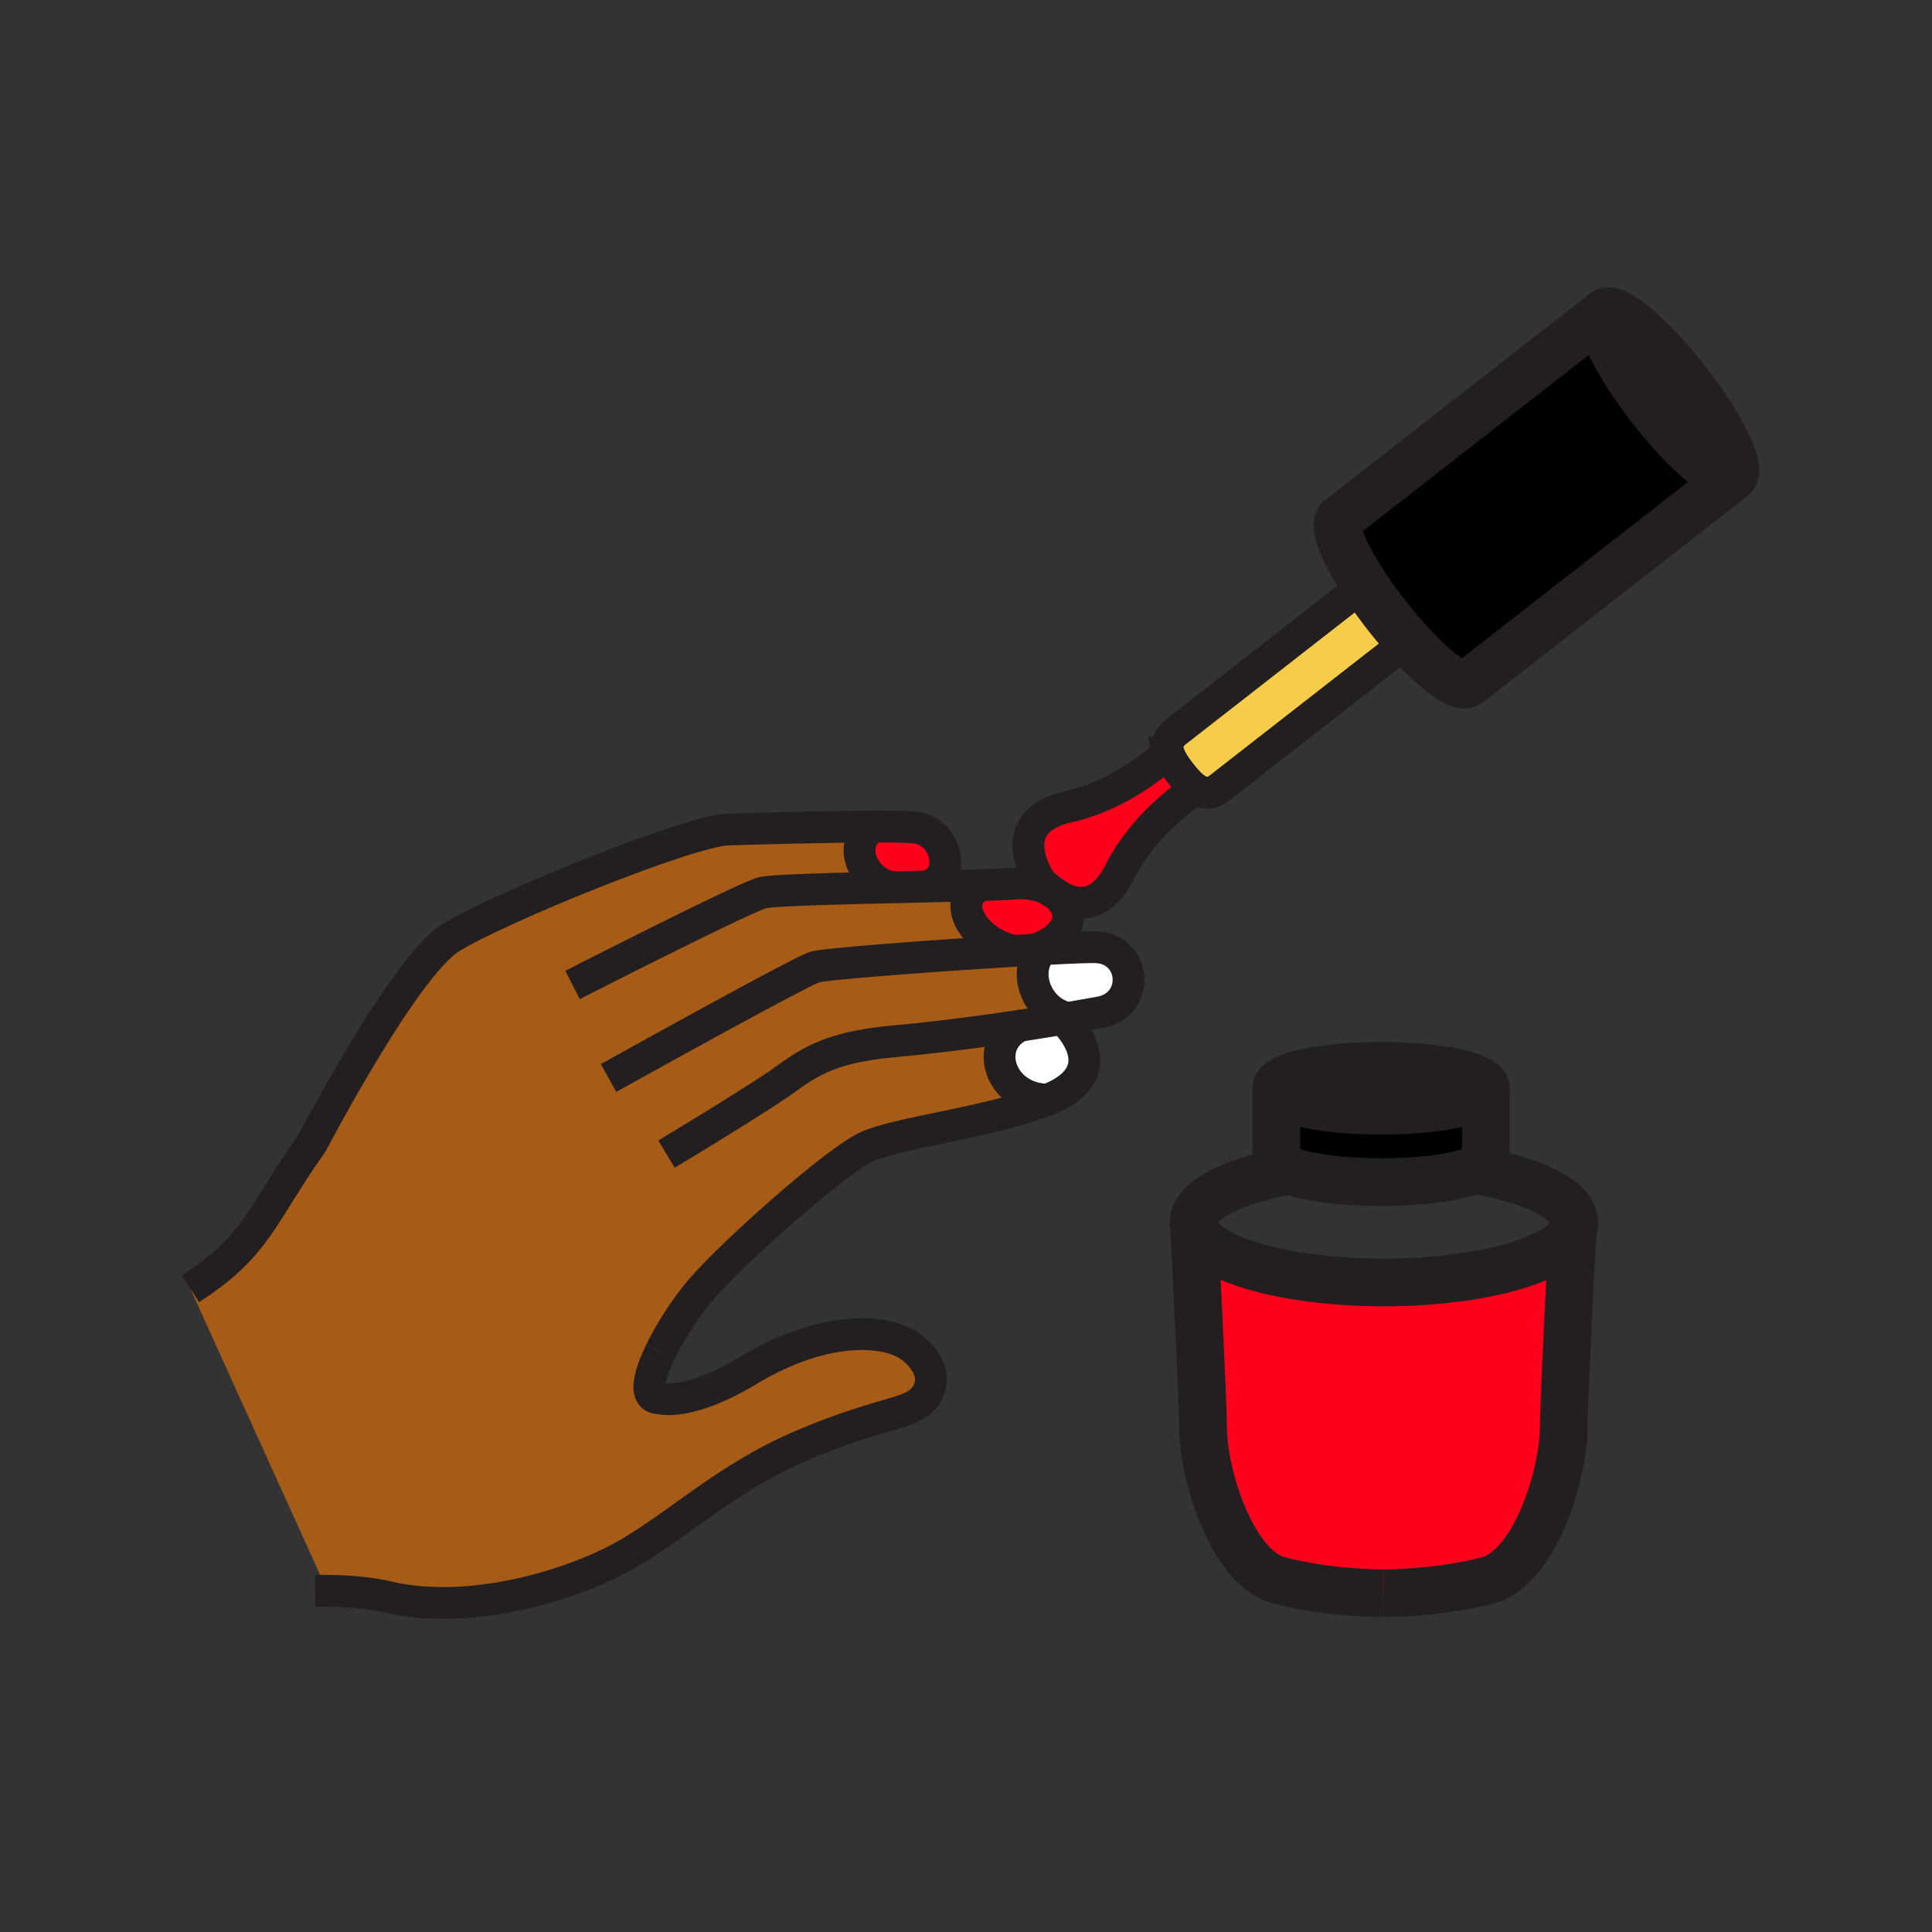 <?xml version="1.0"?><svg xmlns="http://www.w3.org/2000/svg" width="850.394" height="850.394" viewBox="0 0 850.394 850.394" overflow="visible"><rect x="0" y="0" width="850.394" height="850.394" fill="#333333" stroke="none"/><path d="M568.21 515.47c-4.06-1.47-6.39-3.189-6.39-5.02l-.03-.101v-31.33c0 5.461 20.64 9.881 46.12 9.881 25.479 0 46.13-4.42 46.13-9.881v31.7l.03-.27c0 1.63-1.851 3.17-5.12 4.53-7.67 3.18-23.15 5.35-41.01 5.35-16.92.001-31.71-1.949-39.73-4.859z"></path><path d="M607.91 469.14c25.479 0 46.13 4.42 46.13 9.88 0 5.461-20.65 9.881-46.13 9.881-25.48 0-46.12-4.42-46.12-9.881 0-5.46 20.64-9.88 46.12-9.88zM762.83 209.98c-4.28 3.34-20.41-10.17-36.03-30.2-15.609-20.01-24.78-38.95-20.49-42.29 4.29-3.35 20.421 10.16 36.03 30.18 15.61 20.03 24.78 38.96 20.49 42.31z"></path><path d="M762.83 209.98l-116.78 91.07c-3.68 2.2-14.569-5.95-26.64-19.37a202.907 202.907 0 0 1-9.17-10.96 199.27 199.27 0 0 1-9.82-13.72c-9.34-14.32-13.95-26.02-10.67-28.58l.05-.09 116.51-90.84c-4.29 3.34 4.881 22.28 20.49 42.29 15.62 20.03 31.75 33.54 36.03 30.2z"></path><path d="M526.45 347.28c-2.34-1.55-4.57-4.06-6.8-6.93-2.5-3.2-4.57-6.28-5.341-9.2a8.93 8.93 0 0 1-.35-2.41c0-2.39 1.1-4.66 3.82-6.78l80.96-63.14 1.68-1.82c2.86 4.39 6.16 9.03 9.82 13.72 3.069 3.93 6.149 7.61 9.17 10.96l-1.41 1.83-80.98 63.14c-3.939 3.08-7.359 2.77-10.569.63z" fill="#f6cc4b"></path><path d="M692.21 541.63c-.15 2.92-3.93 74.79-3.93 86.311 0 22.13-13.48 63.729-34.42 67.92 0 0-19.21 5.319-44.721 5.39h-.47c-25.51-.07-44.72-5.39-44.72-5.39-20.95-4.19-34.42-45.79-34.42-67.92 0-11.421-3.73-83.561-3.95-87.761 3.3 13.601 39.45 24.311 83.56 24.311 42.521-.001 77.651-9.951 83.071-22.861zM519.65 340.35c2.229 2.87 4.46 5.38 6.8 6.93-2.45 1.56-22.771 14.93-33.59 36.48-8.83 17.6-20.36 14.72-27.851 10.01 0-.01-.01-.01-.02-.02-.74-.61-1.521-1.14-2.33-1.61-2.24-1.69-3.9-3.35-4.72-4.21-2.65-4.15-15.551-26.64 12.52-32.89 25.07-5.58 43.78-23.87 43.78-23.87l.069-.02c.772 2.92 2.842 6 5.342 9.2z" fill="#ff001c"></path><path d="M468.31 397.43c4.46 6.77.2 13.37-5.659 17.24-.23.14-.45.28-.67.42-2.681 1.65-5.631 2.73-8.221 3.01-2.359.14-4.819.28-7.33.44-17.279-3.32-29.11-22.13-14.489-28.94 7.27-.23 12.64-.46 14.859-.73 0 0 8.78-.89 15.86 3.27.72.54 1.5 1.09 2.33 1.61.01.01.02.01.02.02 1.22 1.01 2.35 2.21 3.3 3.66zM401.69 364.15c15.29 1.04 19.1 20.97 7.84 25.27l.02.76c-5.48.13-11.21.26-16.96.39v-.01c-12.93-2.38-20.15-19.46-8.18-26.73 7.5-.02 13.7.07 17.28.32z" fill="#ff001c"></path><path d="M483 416.95c17.4 1.32 18.84 25.46 1.06 28.67-4.729.86-9.39 1.67-13.96 2.45-13.71-2.71-20.55-20.351-11.369-30.25 12.569-.68 21.899-1.05 24.269-.87zM469.63 450.43s21.93 21.67-8.45 33.61c-21.229-.33-28.77-24.57-12.199-32.56 6.569-1 13.329-2.091 20.27-3.261l.379 2.211z" fill="#fff"></path><path d="M384.41 363.83c-11.97 7.27-4.75 24.35 8.18 26.73v.01c5.75-.13 11.48-.26 16.96-.39 8.33-.19 16.07-.38 22.391-.58-14.621 6.81-2.79 25.62 14.489 28.94 2.511-.16 4.971-.3 7.33-.44 1.71-.09 3.37-.19 4.971-.28-9.181 9.9-2.341 27.541 11.369 30.25-.279.05-.569.1-.85.149-6.94 1.17-13.7 2.261-20.27 3.261-16.57 7.989-9.03 32.229 12.199 32.56-25.31 9.94-65.75 14.44-79.42 20.62-13.66 6.16-58.36 45.91-72.82 62.52-6.56 7.57-13.64 18.301-18.19 27.71-5.48 11.29-7.37 20.69-.49 20.54 0 0 12.18 4.04 39.37-12.359 32.94-19.84 60.54-18.29 71.28-10.25 10.7 8.04 10.98 17.939 4.57 23.84-6.44 5.91-18.76 5.37-51.95 19.35-33.24 13.95-55.74 35.95-78.77 48.82-23.01 12.89-67.76 26.63-104.22 18.07-7.68-1.79-16.76-2.58-26.54-2.69V700L83.81 567.3c29.75-19.24 30.83-32.16 53.58-64.25 0 0 40.36-77.23 60.74-90.1 20.34-12.91 105-47.25 122.14-47.82 12.61-.41 43.36-1.26 64.14-1.3z" fill="#a65c17" class="aac-skin-fill"></path><g fill="none" stroke="#231f20"><path d="M461.98 415.09c-2.681 1.65-5.631 2.73-8.221 3.01M465.01 393.77a16.385 16.385 0 0 1 3.3 3.66c4.46 6.77.2 13.37-5.659 17.24M252.01 433.54s75.29-38.4 83.56-40.57c4.31-1.09 30.83-1.79 57.02-2.4 5.75-.13 11.48-.26 16.96-.39 8.33-.19 16.07-.38 22.391-.58 7.27-.23 12.64-.46 14.859-.73 0 0 8.78-.89 15.86 3.27.81.47 1.59 1 2.33 1.61M267.86 474.5s83.84-46.7 90.81-48.83c4.56-1.42 52.61-5.02 87.76-7.13 2.511-.16 4.971-.3 7.33-.44 1.71-.09 3.37-.19 4.971-.28 12.569-.68 21.899-1.05 24.27-.87 17.4 1.32 18.84 25.46 1.06 28.67-4.729.86-9.39 1.67-13.96 2.45-.279.05-.569.1-.85.149-6.94 1.17-13.7 2.261-20.27 3.261-20 3.039-38.34 5.279-55.19 6.85-26.26 2.4-36.15 8.06-47.94 16.65-11.8 8.579-52.49 33.01-52.49 33.01M290.75 594.89c-5.48 11.29-7.37 20.69-.49 20.54 0 0 12.18 4.04 39.37-12.359 32.94-19.84 60.54-18.29 71.28-10.25 10.7 8.04 10.98 17.939 4.57 23.84-6.44 5.91-18.76 5.37-51.95 19.35-33.24 13.95-55.74 35.95-78.77 48.82-23.01 12.89-67.76 26.63-104.22 18.07-7.68-1.79-16.76-2.58-26.54-2.69-1.73-.03-3.48-.03-5.25-.01" stroke-width="14" stroke-miterlimit="10"></path><path d="M469.63 450.43s21.93 21.67-8.45 33.61c-25.31 9.94-65.75 14.44-79.42 20.62-13.66 6.16-58.36 45.91-72.82 62.52-6.56 7.57-13.64 18.301-18.19 27.71M198.13 412.95c20.34-12.91 105-47.25 122.14-47.82 12.61-.41 43.36-1.26 64.14-1.3 7.5-.02 13.7.07 17.28.32 15.29 1.04 19.1 20.97 7.84 25.27M83.81 567.3c29.75-19.24 30.83-32.16 53.58-64.25 0 0 40.36-77.23 60.74-90.1" stroke-width="14" stroke-miterlimit="10"></path><path d="M385.23 363.36c-.28.15-.56.31-.82.47-11.97 7.27-4.75 24.35 8.18 26.73M433.57 388.92c-.58.21-1.12.43-1.63.68-14.621 6.81-2.79 25.62 14.489 28.94h.021M463.38 414.26c-.25.13-.49.27-.729.41-.23.14-.45.28-.67.42-1.25.82-2.341 1.74-3.25 2.73-9.181 9.9-2.341 27.541 11.369 30.25.07.02.141.04.21.05M449.01 451.46c-.01 0-.02.01-.029.021-16.57 7.989-9.03 32.229 12.199 32.56" stroke-width="14" stroke-miterlimit="10"></path><path d="M654.04 479.02c0 5.461-20.65 9.881-46.13 9.881-25.48 0-46.12-4.42-46.12-9.881 0-5.46 20.64-9.88 46.12-9.88 25.48 0 46.13 4.42 46.13 9.88z" stroke-width="21"></path><path d="M654.04 478.61v32.109l.03-.27c0 1.63-1.851 3.17-5.12 4.53-7.67 3.18-23.15 5.35-41.01 5.35-16.921 0-31.71-1.95-39.73-4.86-4.06-1.47-6.39-3.189-6.39-5.02l-.03-.101V478.609" stroke-width="21"></path><path d="M525.58 540.17c-.16-.67-.24-1.34-.24-2.02 0-9.44 15.82-17.721 39.58-22.37l3.29-.311h.04M648.95 514.98c26.2 4.449 43.99 13.149 43.99 23.17 0 1.18-.25 2.34-.73 3.479-5.42 12.91-40.55 22.86-83.07 22.86-44.109 0-80.26-10.71-83.56-24.311" stroke-width="21"></path><path d="M525.57 539.99s0 .06.01.18v.01c.22 4.2 3.95 76.34 3.95 87.761 0 22.13 13.47 63.729 34.42 67.92 0 0 19.21 5.319 44.72 5.39" stroke-width="21"></path><path d="M692.22 541.54s0 .03-.01.09c-.15 2.92-3.93 74.79-3.93 86.311 0 22.13-13.48 63.729-34.42 67.92 0 0-19.21 5.319-44.721 5.39h-.47M762.83 209.98c-4.28 3.34-20.41-10.17-36.03-30.2-15.609-20.01-24.78-38.95-20.49-42.29 4.29-3.35 20.421 10.16 36.03 30.18 15.61 20.03 24.78 38.96 20.49 42.31z" stroke-width="21"></path><path d="M762.83 209.98s-116.78 91.07-116.55 90.93a.79.79 0 0 1-.23.14c-3.68 2.2-14.569-5.95-26.64-19.37a202.907 202.907 0 0 1-9.17-10.96 199.27 199.27 0 0 1-9.82-13.72c-9.34-14.32-13.95-26.02-10.67-28.58l.05-.09 116.51-90.84" stroke-width="21"></path><path d="M618 283.51l-80.98 63.14c-3.939 3.08-7.359 2.77-10.569.63-2.34-1.55-4.57-4.06-6.8-6.93-2.5-3.2-4.57-6.28-5.341-9.2a8.93 8.93 0 0 1-.35-2.41c0-2.39 1.1-4.66 3.82-6.78l80.96-63.14M514.24 331.17s-18.71 18.29-43.78 23.87c-28.07 6.25-15.17 28.74-12.52 32.89.279.43.439.66.439.66" stroke-width="14"></path><path d="M526.69 347.13l-.24.15c-2.45 1.56-22.771 14.93-33.59 36.48-8.83 17.6-20.36 14.72-27.851 10.01 0-.01-.01-.01-.02-.02a33.85 33.85 0 0 1-2.33-1.61c-2.24-1.69-3.9-3.35-4.72-4.21-.36-.39-.561-.62-.561-.62" stroke-width="14"></path></g><path fill="none" d="M0 0h850.394v850.394H0z"></path></svg>